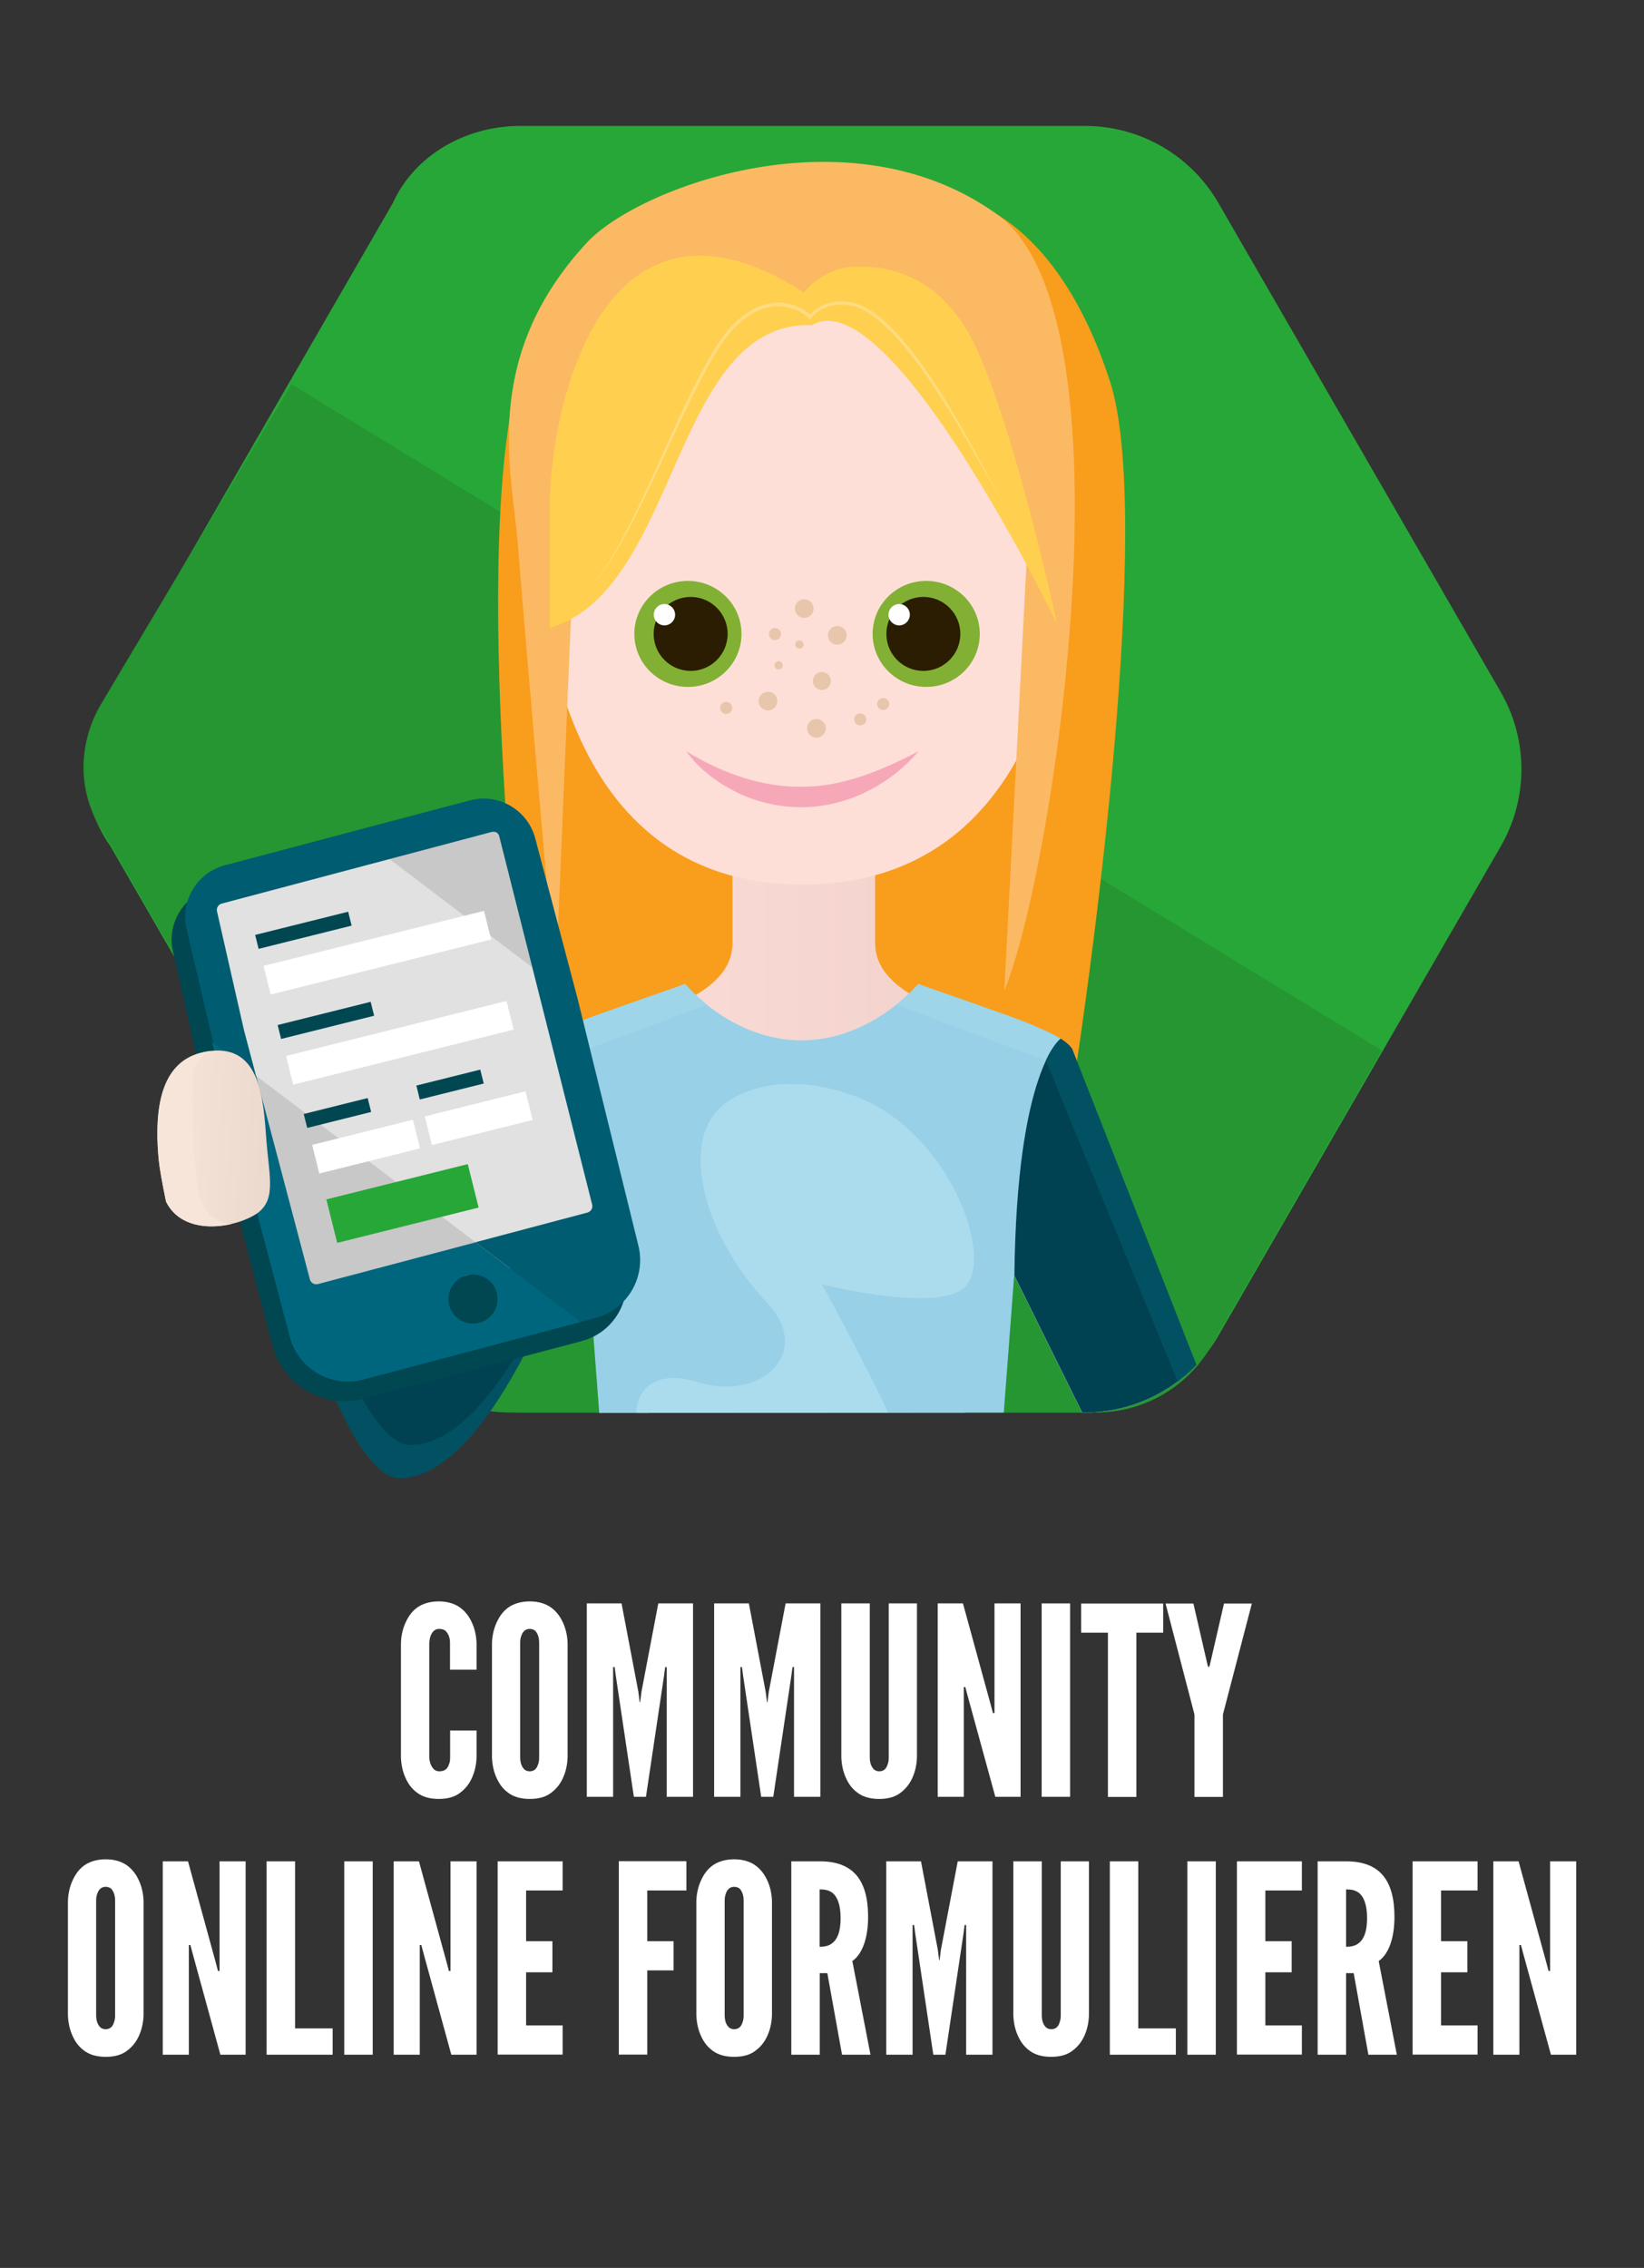 <?xml version="1.0" encoding="utf-8"?>
<!-- Generator: Adobe Illustrator 27.1.0, SVG Export Plug-In . SVG Version: 6.00 Build 0)  -->
<svg version="1.1" id="_x2014_ÎÓÈ_x5F_1" xmlns="http://www.w3.org/2000/svg" xmlns:xlink="http://www.w3.org/1999/xlink"
	 x="0px" y="0px" viewBox="0 0 1386.8 1912.6" style="enable-background:new 0 0 1386.8 1912.6;" xml:space="preserve">
<rect x="0" y="0" width="1386.8" height="1912.6" fill="#333333" stroke="none"/>
<style type="text/css">
	.st0{fill:#27A737;}
	.st1{fill:#259631;}
	.st2{clip-path:url(#SVGID_00000152949269100844883620000005094235128649553322_);fill:#004152;}
	.st3{clip-path:url(#SVGID_00000152949269100844883620000005094235128649553322_);fill:#015163;}
	.st4{clip-path:url(#SVGID_00000152949269100844883620000005094235128649553322_);fill:#F99D1C;}
	
		.st5{clip-path:url(#SVGID_00000152949269100844883620000005094235128649553322_);fill:url(#SVGID_00000058550178273702803180000014173291192967627192_);}
	.st6{clip-path:url(#SVGID_00000152949269100844883620000005094235128649553322_);fill:#98D0E8;}
	.st7{clip-path:url(#SVGID_00000152949269100844883620000005094235128649553322_);fill:#9ED5E8;}
	.st8{clip-path:url(#SVGID_00000152949269100844883620000005094235128649553322_);fill:#ABDCED;}
	.st9{clip-path:url(#SVGID_00000152949269100844883620000005094235128649553322_);fill:#FDDFD8;}
	.st10{clip-path:url(#SVGID_00000152949269100844883620000005094235128649553322_);fill:#82B034;}
	.st11{clip-path:url(#SVGID_00000152949269100844883620000005094235128649553322_);fill:#2A1D01;}
	.st12{clip-path:url(#SVGID_00000152949269100844883620000005094235128649553322_);fill:#FFFFFF;}
	.st13{clip-path:url(#SVGID_00000152949269100844883620000005094235128649553322_);fill:#F6A8B9;}
	.st14{clip-path:url(#SVGID_00000152949269100844883620000005094235128649553322_);fill:#E8C6AC;}
	.st15{clip-path:url(#SVGID_00000152949269100844883620000005094235128649553322_);fill:#FCB963;}
	.st16{clip-path:url(#SVGID_00000152949269100844883620000005094235128649553322_);fill:#FFD04F;}
	.st17{clip-path:url(#SVGID_00000152949269100844883620000005094235128649553322_);}
	.st18{fill:#FFDC83;}
	.st19{fill:#004752;}
	.st20{fill:#E1E1E1;}
	.st21{fill:#C8C8C8;}
	.st22{fill:#005C70;}
	.st23{fill:#00667D;}
	.st24{fill:#FFFFFF;}
	.st25{fill:url(#SVGID_00000009554198357095116520000013468962142530159015_);}
	.st26{fill:#F6E5D8;}
</style>
<g>
	<path class="st0" d="M915.3,106.2H439c-46.4,0-89.4,24.8-107.6,65L93.2,583.7c-28.2,40.2-28.2,89.8,0,130l238.2,412.5
		c18.2,40.2,61.1,65,107.6,65h476.3c46.4,0,89.4-24.8,112.6-65L1266,713.7c23.2-40.2,23.2-89.8,0-130l-238.2-412.5
		C1004.6,131,961.7,106.2,915.3,106.2z"/>
	<path class="st1" d="M1021.6,1135.4l144-249.5L245.9,324.1L84.8,594.5c-19.9,34.5-19.9,77.1,5,111.7l247.8,429.2
		c14.9,34.5,51.8,55.8,91.7,55.8h495.6C964.8,1191.2,1001.6,1169.9,1021.6,1135.4z"/>
	<g>
		<defs>
			<path id="SVGID_1_" d="M915.3,106.2H439c-46.4,0-89.4,24.8-107.6,65L93.2,583.7c-28.2,40.2-28.2,89.8,0,130l191.6,524.9
				c8.4,18.6,166,29,203,10c46.5-23.9-9-57,16-57l411.4-0.4c46.4,0,89.4-24.8,112.6-65L1266,713.7c23.2-40.2,23.2-89.8,0-130
				l-238.2-412.5C1004.6,131,961.7,106.2,915.3,106.2z"/>
		</defs>
		<clipPath id="SVGID_00000093171166734691376610000004073566615874248067_">
			<use xlink:href="#SVGID_1_"  style="overflow:visible;"/>
		</clipPath>
		<path style="clip-path:url(#SVGID_00000093171166734691376610000004073566615874248067_);fill:#004152;" d="M250.8,1085.5
			c0,0,44.1,155.1,86.3,155.1c72.7,0,134.5-169.4,134.5-169.4l-168-16L250.8,1085.5z"/>
		<path style="clip-path:url(#SVGID_00000093171166734691376610000004073566615874248067_);fill:#015163;" d="M346.2,1218.6
			c-32.9,0-66.9-94.1-80.4-135.7l-15,8.6c0,0,44.1,155.1,86.3,155.1c72.7,0,134.5-169.4,134.5-169.4l-2.4-0.2
			C448.2,1125,400.2,1218.6,346.2,1218.6z"/>
		<path style="clip-path:url(#SVGID_00000093171166734691376610000004073566615874248067_);fill:#F99D1C;" d="M460,923.6
			c0,0,7.5-32.6,59.6-49.9c52.1-17.4,107.9-39.4,107.9-76.4c0-16.5-2.4-40.2-2.4-58.6C500.7,709.1,455.7,576.5,455.7,417
			c0-180.8,151-217.2,226.1-217.2c0.4,0,0.8,0,1.2,0c0.4,0,0.8,0,1.2,0c75.2,0,162.7,45,162.7,225.7c0,156.9,13.5,246.9-107,279
			c0,18.8-26,76-26,93c0,37.1,81.1,58.7,133.2,76.1c29.6,9.9,43,79,50.6,89.9c24.2-143.2,75.3-529,38.6-642
			c-47.5-146.1-129.5-154.4-129.5-154.4L690,141.1c0,0-184.7-0.1-245.4,153.7c-51.5,130.4-7.8,531,6.7,649L460,923.6z"/>
		
			<linearGradient id="SVGID_00000128447957349439385200000008466508572323014792_" gradientUnits="userSpaceOnUse" x1="429.824" y1="970.331" x2="1032.423" y2="970.331">
			<stop  offset="0" style="stop-color:#FDDFD8"/>
			<stop  offset="1" style="stop-color:#EDCAC7"/>
		</linearGradient>
		
			<path style="clip-path:url(#SVGID_00000093171166734691376610000004073566615874248067_);fill:url(#SVGID_00000128447957349439385200000008466508572323014792_);" d="
			M895,916.2c0,0-6.6-32.1-58.4-49.3c-51.8-17.3-98.4-34.8-98.4-71.7c0-36.8,0-97,0-97H678h-60.1c0,0,0,60.2,0,97
			c0,36.9-46.5,54.4-98.4,71.7c-51.9,17.3-58.4,49.3-58.4,49.3l-31.3,75.4l71,72l18.1-15.6l33.2,194.2l125.9,0.4l125.9-0.4
			l42.9-216.6l95.7,216.6h89.9L895,916.2z"/>
		<path style="clip-path:url(#SVGID_00000093171166734691376610000004073566615874248067_);fill:#98D0E8;" d="M496.8,1075.6
			l-0.1,0.1l12.5,164.9h333.8l12.5-164.9l81.7,164.9h107.1l-140-355.9c0,0-2.8-6.3-20-14.2c-23.7-10.8-23.9-10.3-109.8-40.6
			c0,0-39.2,47.5-98.4,47.5c-59.2,0-98.4-47.5-98.4-47.5c-85.8,30.3-86.1,29.7-109.8,40.6c-17.2,7.9-20,14.2-20,14.2l-25.1,64.9
			L496.8,1075.6z"/>
		<path style="clip-path:url(#SVGID_00000093171166734691376610000004073566615874248067_);fill:#004152;" d="M1044.4,1240.6
			l-140-355.9c0,0-1.6-3.6-9.7-8.7c0,0-37.1,25.5-39,199.7l81.7,164.9H1044.4z"/>
		<path style="clip-path:url(#SVGID_00000093171166734691376610000004073566615874248067_);fill:#015163;" d="M894.6,875.9
			c0,0-5.5,3.8-12.4,18.5l142.2,346.1h20l-140-355.9C904.3,884.7,902.7,881.1,894.6,875.9z"/>
		<path style="clip-path:url(#SVGID_00000093171166734691376610000004073566615874248067_);fill:#9ED5E8;" d="M894.6,875.9
			c-2.7-1.7-6-3.5-10.3-5.5c-23.7-10.8-23.9-10.3-109.8-40.6c0,0-6.6,8-18.5,17.5l125.9,47C887.9,881.2,894.6,875.9,894.6,875.9z"/>
		<path style="clip-path:url(#SVGID_00000093171166734691376610000004073566615874248067_);fill:#9ED5E8;" d="M457.9,875.9
			c2.7-1.7,6-3.5,10.3-5.5c23.7-10.8,23.9-10.3,109.8-40.6c0,0,6.6,8,18.5,17.5l-125.9,47C464.6,881.2,457.9,875.9,457.9,875.9z"/>
		<path style="clip-path:url(#SVGID_00000093171166734691376610000004073566615874248067_);fill:#ABDCED;" d="M745.8,936.6
			c-33.4-21.1-95-35-134.2-5.9c-39.1,29.2-20,108.9,35.8,168.4c39,41.7-5.9,83.5-59.2,66.4c-46.7-14.9-70.1,20.7-33.6,76.5h211.8
			c-0.2-6.5-1.3-13.3-3.9-20.3c-14.2-38.4-69.1-138.6-69.1-138.6s104.1,26.3,122.7,0C834.6,1056.9,805.6,974.5,745.8,936.6z"/>
		<path style="clip-path:url(#SVGID_00000093171166734691376610000004073566615874248067_);fill:#FDDFD8;" d="M904.5,419.5
			c0,179.8-63.8,326.5-227.7,326.5c-163.9,0-224.5-148.5-224.5-328.3c0-179.8,152.5-198.4,227.3-198.4S904.5,239.7,904.5,419.5z"/>
		<path style="clip-path:url(#SVGID_00000093171166734691376610000004073566615874248067_);fill:#82B034;" d="M625.5,534.6
			c0,24.7-20.3,44.7-45.2,44.7c-25,0-45.2-20-45.2-44.7c0-24.7,20.2-44.7,45.2-44.7C605.2,489.9,625.5,509.9,625.5,534.6z"/>
		<path style="clip-path:url(#SVGID_00000093171166734691376610000004073566615874248067_);fill:#2A1D01;" d="M613.8,534.6
			c0,17.2-14,31.2-31.2,31.2c-17.2,0-31.2-14-31.2-31.2c0-17.2,14-31.2,31.2-31.2C599.8,503.4,613.8,517.4,613.8,534.6z"/>
		<path style="clip-path:url(#SVGID_00000093171166734691376610000004073566615874248067_);fill:#FFFFFF;" d="M569.5,518.4
			c0,5-4.1,9-9,9c-5,0-9-4.1-9-9c0-5,4.1-9,9-9C565.4,509.4,569.5,513.5,569.5,518.4z"/>
		<path style="clip-path:url(#SVGID_00000093171166734691376610000004073566615874248067_);fill:#F6A8B9;" d="M578.9,633.6
			c30.9,18.8,64,30.3,97.6,29.9c33.8,0,66.1-13.1,98.3-29.9c-11.8,13.9-26.6,25.5-43.3,33.8c-16.7,8.5-35.7,13.1-54.8,13.4
			c-19.1,0-38.2-4.2-55-12.5C604.8,660,589.6,648.5,578.9,633.6z"/>
		<path style="clip-path:url(#SVGID_00000093171166734691376610000004073566615874248067_);fill:#82B034;" d="M736.1,534.6
			c0,24.7,20.3,44.7,45.2,44.7c25,0,45.2-20,45.2-44.7c0-24.7-20.2-44.7-45.2-44.7C756.3,489.9,736.1,509.9,736.1,534.6z"/>
		<path style="clip-path:url(#SVGID_00000093171166734691376610000004073566615874248067_);fill:#2A1D01;" d="M747.7,534.6
			c0,17.2,14,31.2,31.2,31.2c17.2,0,31.2-14,31.2-31.2c0-17.2-14-31.2-31.2-31.2C761.7,503.4,747.7,517.4,747.7,534.6z"/>
		<path style="clip-path:url(#SVGID_00000093171166734691376610000004073566615874248067_);fill:#FFFFFF;" d="M749.5,518.4
			c0,5,4.1,9,9,9c5,0,9-4.1,9-9c0-5-4.1-9-9-9C753.5,509.4,749.5,513.5,749.5,518.4z"/>
		
			<circle style="clip-path:url(#SVGID_00000093171166734691376610000004073566615874248067_);fill:#E8C6AC;" cx="693.3" cy="574.3" r="7.6"/>
		
			<circle style="clip-path:url(#SVGID_00000093171166734691376610000004073566615874248067_);fill:#E8C6AC;" cx="647.8" cy="591.3" r="7.9"/>
		
			<circle style="clip-path:url(#SVGID_00000093171166734691376610000004073566615874248067_);fill:#E8C6AC;" cx="678.4" cy="513.2" r="7.9"/>
		
			<circle style="clip-path:url(#SVGID_00000093171166734691376610000004073566615874248067_);fill:#E8C6AC;" cx="706.3" cy="535.8" r="7.9"/>
		
			<circle style="clip-path:url(#SVGID_00000093171166734691376610000004073566615874248067_);fill:#E8C6AC;" cx="653.7" cy="534.7" r="5.1"/>
		
			<circle style="clip-path:url(#SVGID_00000093171166734691376610000004073566615874248067_);fill:#E8C6AC;" cx="725.7" cy="606.7" r="5.1"/>
		
			<circle style="clip-path:url(#SVGID_00000093171166734691376610000004073566615874248067_);fill:#E8C6AC;" cx="688.7" cy="614.2" r="7.9"/>
		
			<circle style="clip-path:url(#SVGID_00000093171166734691376610000004073566615874248067_);fill:#E8C6AC;" cx="612.6" cy="597" r="5.1"/>
		
			<circle style="clip-path:url(#SVGID_00000093171166734691376610000004073566615874248067_);fill:#E8C6AC;" cx="745" cy="593.7" r="5.1"/>
		
			<circle style="clip-path:url(#SVGID_00000093171166734691376610000004073566615874248067_);fill:#E8C6AC;" cx="656.8" cy="561.1" r="3.5"/>
		
			<circle style="clip-path:url(#SVGID_00000093171166734691376610000004073566615874248067_);fill:#E8C6AC;" cx="674.4" cy="543.5" r="3.5"/>
		<path style="clip-path:url(#SVGID_00000093171166734691376610000004073566615874248067_);fill:#F99D1C;" d="M635.4,826.7"/>
		<path style="clip-path:url(#SVGID_00000093171166734691376610000004073566615874248067_);fill:#FCB963;" d="M468.7,830.9
			c0,0-27.7-316-31.8-371.1c-4.4-59.8-32.9-156.9,58.2-255.2c43.1-46.5,221.1-113.6,345.9-23.9c119.5,85.9,47.2,556.6,6.2,654.7
			L867,454l-89-189l-89.3-15.8l-199.1,81.1L468.7,830.9z"/>
		<path style="clip-path:url(#SVGID_00000093171166734691376610000004073566615874248067_);fill:#FFD04F;" d="M824.9,296.5
			c-33.5-75.4-91.2-71.4-102.7-71.5c-27.7-0.1-43.9,21.4-44,21.8c-168.8-108.6-214.4,95-214.4,181v101.7
			c109-31.4,103.5-259.7,221.3-255.3c65.7-39,206.5,251.6,206.5,251.6S858.4,371.8,824.9,296.5z"/>
		<g style="clip-path:url(#SVGID_00000093171166734691376610000004073566615874248067_);">
			<path class="st18" d="M496.7,494.3c10.5-8.5,17.3-20.8,24.1-32.3c26.1-47.5,45-98.4,70.1-146.4c8.5-15.6,16.8-32,30-44.2
				c11.9-11.2,28.5-19.3,45.1-15c6.9,1.7,13.1,4.9,18.4,9.8c0,0-2.1,0.2-2.1,0.2c9.2-11.2,24.5-14.1,37.8-10.9
				c47,11.8,103.3,128.1,127,171c-10.6-18.5-20.8-37.2-31.6-55.6c-16.2-27.5-32.9-54.9-53.3-79.4c-6.8-8.1-14.1-15.9-22.3-22.5
				c-6.1-4.8-12.8-9.2-20.5-11c-2.3-0.5-5.4-0.9-7.7-1c-10.6-0.7-21.9,3.5-28.3,12.3c-11-10.9-28-14-42.3-8
				c-23.8,10-36.6,34-48.2,55.6c-25.2,47.9-44.7,98.6-71.6,145.7C514.5,473.8,507.5,486,496.7,494.3L496.7,494.3z"/>
		</g>
	</g>
	<g>
		<path class="st19" d="M178.2,749.1l5.4-1.4l158.9-42.1l42.4-11.2c24-6.4,48.7,8,55,32l86.9,342.6c7.1,27-8.9,54.7-35.9,61.9
			l-12.7,3.4v0L307,1179.6c-33.7,8.9-68.2-11.2-77.1-44.9l-54.6-206.5l-7.9-29.9l-21.1-94.1C139.9,780.1,154.2,755.5,178.2,749.1"/>
	</g>
	<polygon class="st20" points="256,1112 516.7,1042.9 426.4,687.5 165.7,756.5 	"/>
	<polygon class="st21" points="426.2,686.7 463.2,826.6 316.9,715.6 	"/>
	<g>
		<path class="st22" d="M205.8,868.7l-22.7-99.9c-0.8-3,1-6,4-6.8l152.3-40.4l75.4-20c3.6-0.7,5.4,1.1,6.2,3.1l78.5,311.1
			c0.8,3-1,6-4,6.8l-227.5,60.3c-3,0.8-6-1-6.8-4L205.8,868.7z M404.3,1115.6c-11.1,2.9-22.5-3.7-25.4-14.8
			c-2.9-11.1,3.7-22.5,14.8-25.4c11.1-2.9,22.5,3.7,25.4,14.8C422,1101.3,415.4,1112.7,404.3,1115.6 M189.7,729.7
			c-24,6.4-38.4,31-32,55.1l29.1,124v0l57.8,218.6c7.1,27,34.8,43.1,61.8,36l196-51.9c27-7.2,43.1-34.9,35.9-61.9l-51.2-207.9
			l-35.6-134.7c-6.4-24-31-38.4-55-32L354,686.2l-158.9,42.1L189.7,729.7"/>
	</g>
	<polygon class="st21" points="212.3,919.5 209.3,902.1 430.4,1069.8 396,1062 274.9,1106.9 244.2,1081.1 	"/>
	<g>
		<path class="st23" d="M378.9,1100.8c-2.9-11.1,3.7-22.5,14.8-25.4c11.1-2.9,22.5,3.7,25.4,14.8c2.9,11.1-3.7,22.5-14.8,25.4
			C393.2,1118.6,381.8,1111.9,378.9,1100.8 M401.2,1047.7l-133,35.2c-3,0.8-6-1-6.8-4L216,907.1l-37.2-28.2l7.9,29.9v0l57.8,218.6
			c7.1,27,34.8,43.1,61.8,36l183.3-48.6L401.2,1047.7z"/>
	</g>
	
		<rect x="234.7" y="854.6" transform="matrix(0.97 -0.242 0.242 0.97 -200.269 92.279)" class="st19" width="80.9" height="12.1"/>
	
		<rect x="241.7" y="867.1" transform="matrix(0.97 -0.242 0.242 0.97 -202.981 107.953)" class="st24" width="191.7" height="24.9"/>
	
		<rect x="257.1" y="932.7" transform="matrix(0.97 -0.242 0.242 0.97 -218.884 96.968)" class="st19" width="55.6" height="12.1"/>
	
		<rect x="265.3" y="954.7" transform="matrix(0.97 -0.242 0.242 0.97 -225.05 103.657)" class="st24" width="87.6" height="24.9"/>
	
		<rect x="352.1" y="908.7" transform="matrix(0.97 -0.242 0.242 0.97 -210.242 119.263)" class="st19" width="55.6" height="12.1"/>
	
		<rect x="360.3" y="930.7" transform="matrix(0.97 -0.242 0.242 0.97 -216.408 125.952)" class="st24" width="87.6" height="24.9"/>
	
		<rect x="215.7" y="778.6" transform="matrix(0.97 -0.242 0.242 0.97 -182.427 85.414)" class="st19" width="80.9" height="12.1"/>
	
		<rect x="222.7" y="791.1" transform="matrix(0.97 -0.242 0.242 0.97 -185.139 101.088)" class="st24" width="191.7" height="24.9"/>
	
		<rect x="278.3" y="996.2" transform="matrix(0.97 -0.242 0.242 0.97 -235.746 112.528)" class="st0" width="123" height="37.8"/>
	<g>
		
			<linearGradient id="SVGID_00000117634608316548285510000009582517707365816222_" gradientUnits="userSpaceOnUse" x1="149.679" y1="958.443" x2="246.925" y2="958.443" gradientTransform="matrix(0.999 4.751780e-02 -4.751780e-02 0.999 28.478 -6.706)">
			<stop  offset="0" style="stop-color:#F6E5D8"/>
			<stop  offset="1" style="stop-color:#ECD9CE"/>
		</linearGradient>
		<path style="fill:url(#SVGID_00000117634608316548285510000009582517707365816222_);" d="M177.7,886.3c-26.2,3-50.7,21-43.8,92.1
			c0.6,6.3,2.9,19.4,6.1,34.9c13.9,28.2,53.7,23.2,73.8,11.9c20.1-11.3,13.4-31.2,10.9-63.8C222.2,928.9,220.4,881.3,177.7,886.3z"
			/>
		<path class="st26" d="M169,1010.5c-6.9-23.7-6.9-91.6-5.9-104.7c1-13.1,14.7-19.4,14.7-19.4c-26.2,3-50.7,21-43.8,92.1
			c0.6,6.3,2.9,19.4,6.1,34.9c10.4,21,35.2,23.6,55.4,18.8C189.6,1031.9,174.4,1029.3,169,1010.5z"/>
	</g>
</g>
<g>
	<g>
		<path class="st24" d="M402,1459.4v22.4c-0.2,6.7-1.6,12.6-4,17.8c-2,4.4-5.1,8.7-9.5,12c-4.4,3.6-10.4,5.5-18.4,5.5
			s-14.2-2-18.6-5.5c-4.4-3.3-7.3-7.5-9.3-12c-2.4-5.1-3.8-11.1-4-17.8v-96.1c0.2-6.4,1.6-12.4,4-17.5c2-4.4,4.9-8.9,9.3-12.2
			c4.4-3.3,10.7-5.5,18.6-5.5s14,2.2,18.4,5.5c4.4,3.3,7.5,7.8,9.5,12.2c2.4,5.1,3.8,11.1,4,17.5v22.4h-22.4v-22.4
			c0-4.4-1.1-7.5-3.6-10.2c-1.1-1.1-3.1-1.8-5.5-1.8c-4.2,0-6.2,3.1-7.3,6c-0.7,1.8-0.9,3.8-1.1,6v96.1c0.2,4.7,1.6,7.8,3.8,10.2
			c1.1,1.1,2.7,1.8,4.7,1.8c5.1,0,7.1-2.7,8.2-6c0.7-1.6,0.9-3.6,0.9-6v-22.4H402z"/>
		<path class="st24" d="M478.8,1481.8c-0.2,6.7-1.6,12.6-4,17.8c-2,4.4-5.1,8.7-9.5,12c-4.4,3.6-10.4,5.5-18.4,5.5s-14.2-2-18.6-5.5
			c-4.4-3.3-7.3-7.5-9.3-12c-2.4-5.1-3.8-11.1-4-17.8v-96.1c0.2-6.4,1.6-12.4,4-17.5c2-4.4,4.9-8.9,9.3-12.2
			c4.4-3.3,10.7-5.5,18.6-5.5s14,2.2,18.4,5.5c4.4,3.3,7.5,7.8,9.5,12.2c2.4,5.1,3.8,11.1,4,17.5V1481.8z M454.8,1385.7
			c0-4.4-0.9-7.5-3.1-10.2c-1.1-1.1-2.9-1.8-4.9-1.8c-4.2,0-6.2,3.1-7.1,6c-0.7,1.8-0.9,3.8-0.9,6v96.1c0,4.7,1.1,7.8,3.3,10.2
			c1.1,1.1,2.7,1.8,4.7,1.8c4.2,0,6.2-2.7,7.1-6c0.7-1.6,0.9-3.6,0.9-6V1385.7z"/>
		<path class="st24" d="M534.7,1515.3l-15.3-102.5l-0.9-6.9h-1.3v109.4H495v-163.1h29.3l14.2,74.6l1.1,8.7h0.4l1.1-8.7l14.2-74.6
			h29.3v163.1h-22.2v-109.4h-1.3l-0.9,6.9l-15.3,102.5H534.7z"/>
		<path class="st24" d="M642.1,1515.3l-15.3-102.5l-0.9-6.9h-1.3v109.4h-22.2v-163.1h29.3l14.2,74.6l1.1,8.7h0.4l1.1-8.7l14.2-74.6
			h29.3v163.1h-22.2v-109.4h-1.3l-0.9,6.9l-15.3,102.5H642.1z"/>
		<path class="st24" d="M773.5,1352.2v129.6c-0.2,6.7-1.6,12.6-4,17.8c-2,4.4-5.1,8.7-9.5,12c-4.4,3.6-10.4,5.5-18.4,5.5
			c-8,0-14.2-2-18.6-5.5c-4.4-3.3-7.3-7.5-9.3-12c-2.4-5.1-3.8-11.1-4-17.8v-129.6h24v129.6c0,4.7,1.1,7.8,3.3,10.2
			c1.1,1.1,2.7,1.8,4.7,1.8c4.2,0,6.2-2.7,7.1-6c0.7-1.6,0.9-3.6,0.9-6v-129.6H773.5z"/>
		<path class="st24" d="M816.3,1430.3l-2-7.5H813v92.5h-22v-163.1h21.3l23.3,85l2,7.5h1.3v-92.5h22v163.1h-21.3L816.3,1430.3z"/>
		<path class="st24" d="M878.7,1352.2h24v163.1h-24V1352.2z"/>
		<path class="st24" d="M912,1376.9v-24.6h69.2v24.6h-22.6v138.5h-24v-138.5H912z"/>
		<path class="st24" d="M1018.7,1404.4l0.7,1.6h0.4l0.7-1.6l12-52.1h23.5l-24.4,93.6v69.5h-24v-69.5l-24.4-93.6h23.5L1018.7,1404.4z
			"/>
	</g>
	<path class="st24" d="M121.1,1699.3c-0.2,6.7-1.6,12.6-4,17.8c-2,4.4-5.1,8.7-9.5,12c-4.4,3.6-10.4,5.5-18.4,5.5s-14.2-2-18.6-5.5
		c-4.4-3.3-7.3-7.5-9.3-12c-2.4-5.1-3.8-11.1-4-17.8v-96.1c0.2-6.4,1.6-12.4,4-17.5c2-4.4,4.9-8.9,9.3-12.2
		c4.4-3.3,10.7-5.5,18.6-5.5s14,2.2,18.4,5.5c4.4,3.3,7.5,7.8,9.5,12.2c2.4,5.1,3.8,11.1,4,17.5V1699.3z M97.1,1603.2
		c0-4.4-0.9-7.5-3.1-10.2c-1.1-1.1-2.9-1.8-4.9-1.8c-4.2,0-6.2,3.1-7.1,6c-0.7,1.8-0.9,3.8-0.9,6v96.1c0,4.7,1.1,7.8,3.3,10.2
		c1.1,1.1,2.7,1.8,4.7,1.8c4.2,0,6.2-2.7,7.1-6c0.7-1.6,0.9-3.6,0.9-6V1603.2z"/>
	<path class="st24" d="M162.6,1647.8l-2-7.5h-1.3v92.5h-22v-163.1h21.3l23.3,85l2,7.5h1.3v-92.5h22v163.1h-21.3L162.6,1647.8z"/>
	<path class="st24" d="M224.9,1569.7h24v140.9h31.7v22.2h-55.7V1569.7z"/>
	<path class="st24" d="M290.4,1569.7h24v163.1h-24V1569.7z"/>
	<path class="st24" d="M357.4,1647.8l-2-7.5h-1.3v92.5h-22v-163.1h21.3l23.3,85l2,7.5h1.3v-92.5h22v163.1h-21.3L357.4,1647.8z"/>
	<path class="st24" d="M419.8,1569.7h54.8v24.6h-30.8v42.8h22.2v26.2h-22.2v44.8h30.8v24.6h-54.8V1569.7z"/>
	<path class="st24" d="M579.1,1594.3H546v42.8h22.2v24.6H546v71h-24v-163.1h57V1594.3z"/>
	<path class="st24" d="M651.2,1699.3c-0.2,6.7-1.6,12.6-4,17.8c-2,4.4-5.1,8.7-9.5,12c-4.4,3.6-10.4,5.5-18.4,5.5
		c-8,0-14.2-2-18.6-5.5c-4.4-3.3-7.3-7.5-9.3-12c-2.4-5.1-3.8-11.1-4-17.8v-96.1c0.2-6.4,1.6-12.4,4-17.5c2-4.4,4.9-8.9,9.3-12.2
		c4.4-3.3,10.7-5.5,18.6-5.5c8,0,14,2.2,18.4,5.5c4.4,3.3,7.5,7.8,9.5,12.2c2.4,5.1,3.8,11.1,4,17.5V1699.3z M627.3,1603.2
		c0-4.4-0.9-7.5-3.1-10.2c-1.1-1.1-2.9-1.8-4.9-1.8c-4.2,0-6.2,3.1-7.1,6c-0.7,1.8-0.9,3.8-0.9,6v96.1c0,4.7,1.1,7.8,3.3,10.2
		c1.1,1.1,2.7,1.8,4.7,1.8c4.2,0,6.2-2.7,7.1-6c0.7-1.6,0.9-3.6,0.9-6V1603.2z"/>
	<path class="st24" d="M710.3,1732.8l-12.4-68.8h-6.4v68.8h-24v-163.1h24c28.6,0,40.8,16.2,40.8,47c0,16.2-4.2,30.8-13.3,37.1
		l15.3,79H710.3z M691.4,1641.8c3.3,0,7.8-0.4,11.3-3.6c3.6-3.1,6.4-9.1,6.4-20.6c0-11.5-2.9-17.8-6.4-20.9c-3.6-3.1-8-3.3-11.3-3.3
		V1641.8z"/>
	<path class="st24" d="M787.3,1732.8L772,1630.3l-0.9-6.9h-1.3v109.4h-22.2v-163.1h29.3l14.2,74.6l1.1,8.7h0.4l1.1-8.7l14.2-74.6
		h29.3v163.1H815v-109.4h-1.3l-0.9,6.9l-15.3,102.5H787.3z"/>
	<path class="st24" d="M918.6,1569.7v129.6c-0.2,6.7-1.6,12.6-4,17.8c-2,4.4-5.1,8.7-9.5,12c-4.4,3.6-10.4,5.5-18.4,5.5
		c-8,0-14.2-2-18.6-5.5c-4.4-3.3-7.3-7.5-9.3-12c-2.4-5.1-3.8-11.1-4-17.8v-129.6h24v129.6c0,4.7,1.1,7.8,3.3,10.2
		c1.1,1.1,2.7,1.8,4.7,1.8c4.2,0,6.2-2.7,7.1-6c0.7-1.6,0.9-3.6,0.9-6v-129.6H918.6z"/>
	<path class="st24" d="M936.2,1569.7h24v140.9h31.7v22.2h-55.7V1569.7z"/>
	<path class="st24" d="M1001.6,1569.7h24v163.1h-24V1569.7z"/>
	<path class="st24" d="M1043.4,1569.7h54.8v24.6h-30.8v42.8h22.2v26.2h-22.2v44.8h30.8v24.6h-54.8V1569.7z"/>
	<path class="st24" d="M1154.3,1732.8l-12.4-68.8h-6.4v68.8h-24v-163.1h24c28.6,0,40.8,16.2,40.8,47c0,16.2-4.2,30.8-13.3,37.1
		l15.3,79H1154.3z M1135.5,1641.8c3.3,0,7.8-0.4,11.3-3.6c3.6-3.1,6.4-9.1,6.4-20.6c0-11.5-2.9-17.8-6.4-20.9
		c-3.6-3.1-8-3.3-11.3-3.3V1641.8z"/>
	<path class="st24" d="M1191.6,1569.7h54.8v24.6h-30.8v42.8h22.2v26.2h-22.2v44.8h30.8v24.6h-54.8V1569.7z"/>
	<path class="st24" d="M1285,1647.8l-2-7.5h-1.3v92.5h-22v-163.1h21.3l23.3,85l2,7.5h1.3v-92.5h22v163.1h-21.3L1285,1647.8z"/>
</g>
</svg>
